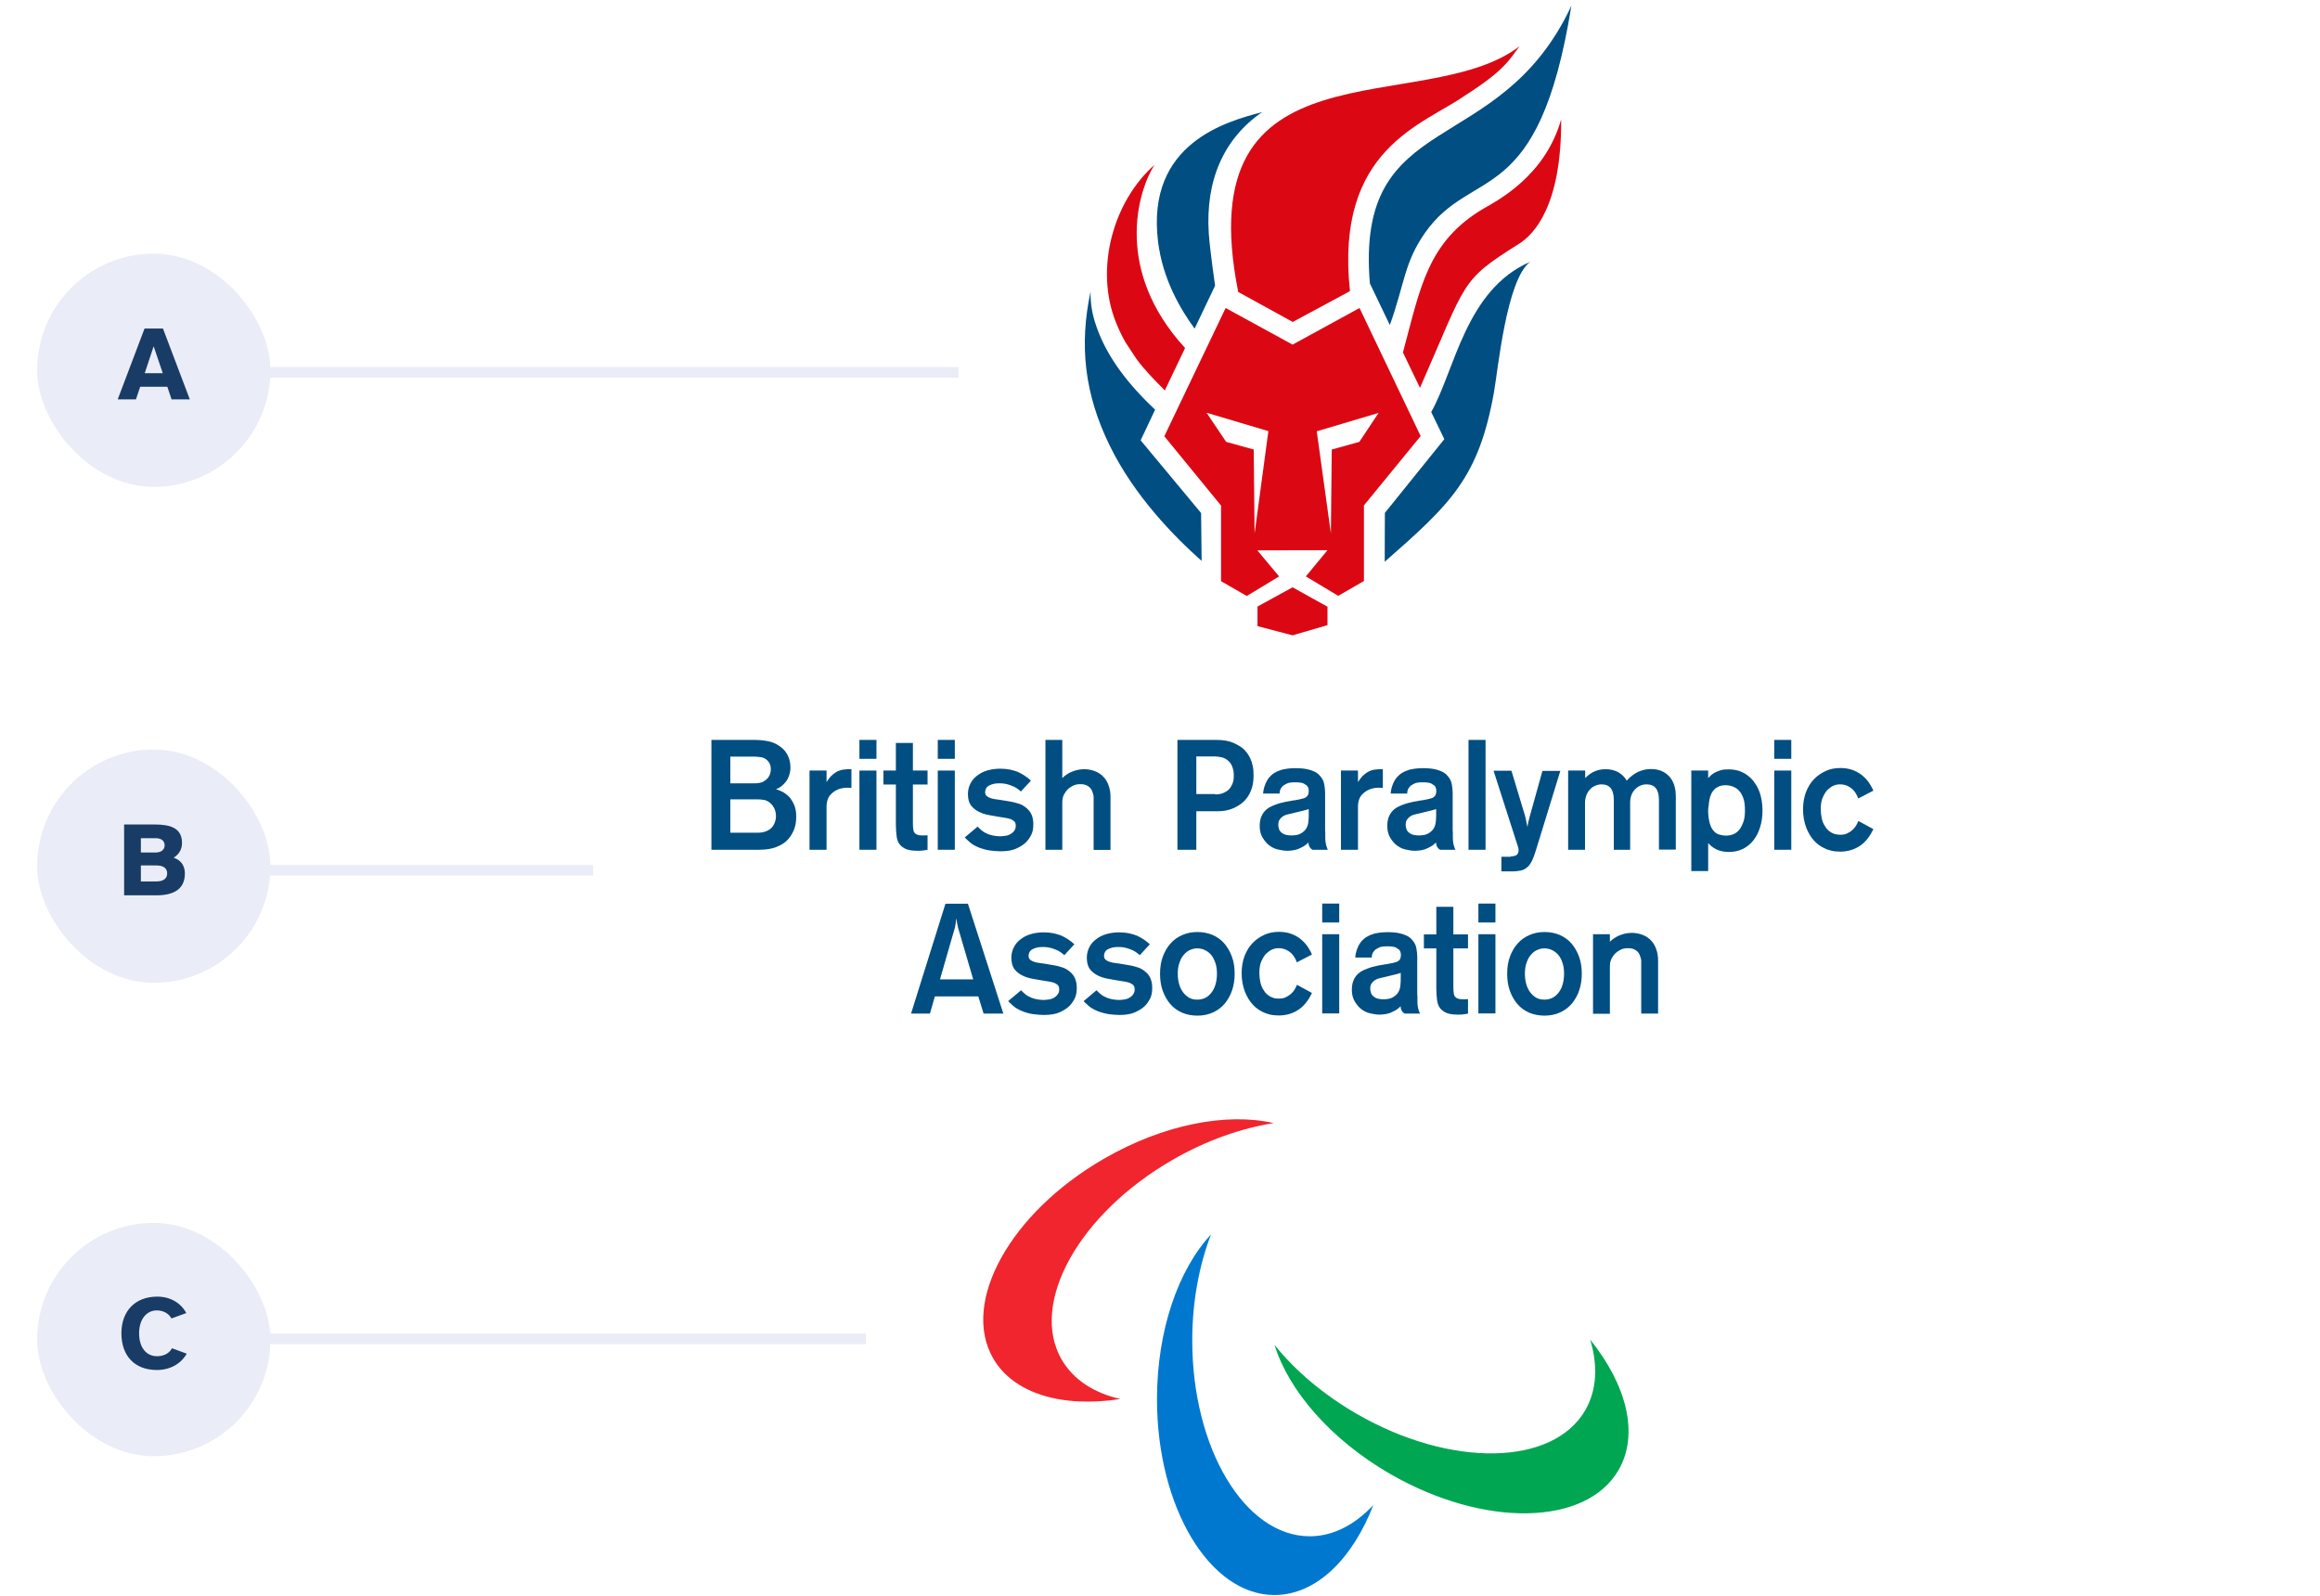 <svg width="875" height="602" viewBox="0 0 875 602" fill="none" xmlns="http://www.w3.org/2000/svg">
<g clip-path="url(#clip0_338_74246)">
<path d="M284.309 279.088C285.979 279.088 287.714 279.216 289.513 279.538C291.311 279.859 293.046 280.63 294.588 281.85C295.808 282.814 296.707 283.97 297.286 285.319C297.864 286.668 298.121 288.081 298.121 289.559C298.121 290.587 297.928 291.55 297.607 292.514C297.286 293.478 296.836 294.313 296.258 295.019C295.808 295.598 295.294 296.047 294.716 296.561C294.138 297.011 293.431 297.396 292.66 297.717C293.752 297.974 294.716 298.424 295.615 298.938C296.451 299.516 297.221 300.094 297.8 300.737C298.442 301.508 299.02 302.471 299.534 303.628C300.048 304.784 300.305 306.261 300.305 308.06C300.305 310.052 299.984 311.85 299.277 313.392C298.57 314.934 297.671 316.219 296.579 317.246C295.615 318.146 294.266 318.917 292.596 319.559C290.926 320.201 288.806 320.523 286.236 320.523H268.313V279.088H284.309ZM275.444 295.469H284.63C285.915 295.469 286.943 295.276 287.714 294.891C288.485 294.505 289.063 294.056 289.513 293.542C290.348 292.578 290.733 291.422 290.733 290.073C290.733 289.431 290.605 288.788 290.412 288.274C290.155 287.696 289.834 287.246 289.448 286.861C288.677 286.09 287.842 285.705 286.815 285.576C285.787 285.448 284.952 285.383 284.245 285.383H275.444V295.469ZM275.444 314.099H285.915C286.943 314.099 287.971 313.906 288.806 313.585C289.705 313.263 290.412 312.814 290.926 312.3C291.504 311.722 291.889 311.079 292.211 310.244C292.532 309.409 292.66 308.638 292.66 307.867C292.66 306.839 292.468 305.94 292.146 305.169C291.825 304.398 291.311 303.692 290.797 303.178C290.027 302.407 289.191 301.957 288.356 301.765C287.521 301.636 286.75 301.508 285.979 301.508H275.444V314.099Z" fill="#004E82"/>
<path d="M305.315 290.651H311.739V295.019C311.996 294.57 312.382 294.056 312.767 293.542C313.153 293.028 313.602 292.514 314.116 292.129C315.337 291.101 316.557 290.523 317.842 290.33C319.127 290.137 320.219 290.073 321.118 290.137V297.204C318.292 296.882 315.979 297.46 314.181 298.874C313.217 299.645 312.575 300.416 312.253 301.315C311.932 302.214 311.739 303.178 311.739 304.206V320.523H305.315V290.651Z" fill="#004E82"/>
<path d="M324.138 279.088H330.562V286.219H324.138V279.088ZM324.138 290.651H330.562V320.523H324.138V290.651Z" fill="#004E82"/>
<path d="M344.309 310.694C344.309 311.529 344.373 312.364 344.502 313.135C344.63 313.906 345.08 314.484 345.851 314.805C346.3 314.998 346.878 315.126 347.714 315.126C348.484 315.126 349.255 315.126 349.833 315.062V320.523C349.448 320.587 348.934 320.715 348.292 320.78C347.649 320.908 346.878 320.908 345.979 320.908C344.052 320.908 342.574 320.651 341.546 320.201C340.519 319.687 339.812 319.109 339.298 318.467C338.656 317.632 338.27 316.54 338.142 315.255C338.013 313.97 337.885 312.621 337.885 311.144V295.919H333.195V290.651H337.885V280.244H344.309V290.651H349.833V295.919H344.309V310.694Z" fill="#004E82"/>
<path d="M353.688 279.088H360.112V286.219H353.688V279.088ZM353.688 290.651H360.112V320.523H353.688V290.651Z" fill="#004E82"/>
<path d="M368.72 311.786C369.234 312.364 369.812 312.878 370.455 313.392C371.097 313.906 371.868 314.291 372.639 314.613C373.281 314.869 373.988 315.062 374.694 315.191C375.401 315.319 376.3 315.448 377.2 315.448C377.649 315.448 378.292 315.383 379.255 315.255C380.219 315.126 381.054 314.741 381.761 314.163C382.21 313.842 382.532 313.392 382.789 312.942C382.981 312.493 383.11 312.043 383.11 311.593C383.11 310.758 382.917 310.116 382.532 309.795C382.146 309.473 381.697 309.152 381.183 308.959C380.604 308.767 380.026 308.638 379.32 308.51C378.613 308.381 377.649 308.253 376.493 308.06L374.694 307.739C373.795 307.61 372.896 307.418 371.996 307.225C371.097 307.032 370.198 306.711 369.298 306.261C368.078 305.683 367.05 304.848 366.215 303.82C365.444 302.792 365.058 301.315 365.058 299.452C365.058 298.617 365.187 297.846 365.38 297.139C365.572 296.433 365.829 295.855 366.151 295.276C366.472 294.698 366.793 294.249 367.178 293.799C367.564 293.413 367.885 293.028 368.27 292.771C369.491 291.743 370.904 291.037 372.446 290.587C374.052 290.137 375.658 289.944 377.264 289.944C378.549 289.944 379.769 290.073 380.861 290.266C381.954 290.523 382.917 290.78 383.752 291.101C384.652 291.486 385.551 292 386.45 292.578C387.35 293.156 388.121 293.799 388.827 294.441L385.037 298.553C384.587 298.103 384.009 297.717 383.367 297.268C382.724 296.818 381.954 296.497 381.054 296.176C380.412 295.919 379.769 295.79 379.191 295.662C378.613 295.533 377.971 295.469 377.2 295.469C376.75 295.469 376.236 295.469 375.53 295.533C374.887 295.598 374.245 295.79 373.602 296.047C372.767 296.368 372.189 296.818 371.932 297.332C371.675 297.846 371.547 298.296 371.547 298.681C371.547 299.452 371.739 299.966 372.189 300.287C372.575 300.608 373.024 300.865 373.474 300.994C374.116 301.251 374.694 301.379 375.337 301.443C375.915 301.508 376.686 301.636 377.585 301.765L381.375 302.407C382.082 302.535 382.981 302.728 384.138 303.114C385.294 303.435 386.322 304.077 387.285 304.912C388.956 306.326 389.727 308.317 389.727 310.887C389.727 312.557 389.47 313.906 388.891 314.998C388.313 316.09 387.671 316.989 386.964 317.696C386.065 318.595 384.844 319.366 383.303 320.073C381.761 320.78 379.769 321.101 377.328 321.101C376.108 321.101 374.694 320.972 373.217 320.78C371.739 320.523 370.326 320.137 369.041 319.623C367.692 319.045 366.536 318.403 365.701 317.632C364.866 316.861 364.223 316.283 363.838 315.897L368.72 311.786Z" fill="#004E82"/>
<path d="M394.288 279.088H400.648V293.478C401.676 292.45 402.96 291.615 404.374 291.037C405.851 290.458 407.329 290.137 408.935 290.137C410.348 290.137 411.633 290.394 412.853 290.844C414.074 291.293 415.102 291.936 416.001 292.835C416.901 293.735 417.607 294.827 418.057 296.111C418.571 297.396 418.828 298.938 418.828 300.608V320.587H412.468V301.7C412.468 301.443 412.468 301.122 412.468 300.673C412.468 300.287 412.404 299.902 412.275 299.452C412.147 299.002 412.018 298.617 411.826 298.167C411.633 297.782 411.376 297.396 410.99 297.011C410.733 296.754 410.284 296.433 409.706 296.176C409.127 295.919 408.357 295.79 407.457 295.79C406.301 295.79 405.337 295.983 404.566 296.433C403.796 296.818 403.217 297.268 402.768 297.653C402.318 298.103 401.804 298.745 401.354 299.58C400.841 300.416 400.648 301.508 400.648 302.792V320.523H394.288V279.088Z" fill="#004E82"/>
<path d="M444.073 279.088H458.72C461.418 279.088 463.602 279.473 465.272 280.244C466.943 281.015 468.227 281.786 469.127 282.621C469.512 283.007 469.898 283.52 470.347 284.034C470.797 284.613 471.182 285.319 471.568 286.09C471.953 286.925 472.275 287.889 472.467 288.917C472.724 290.009 472.788 291.229 472.788 292.578C472.788 294.762 472.467 296.69 471.761 298.296C471.118 299.902 470.219 301.251 469.063 302.343C467.97 303.371 466.557 304.27 464.887 304.977C463.217 305.683 461.29 306.004 459.105 306.004H451.204V320.523H444.073V279.088ZM458.334 299.645C459.555 299.645 460.647 299.452 461.482 299.067C462.317 298.681 462.96 298.296 463.474 297.782C463.923 297.332 464.373 296.625 464.758 295.79C465.144 294.955 465.337 293.863 465.337 292.514C465.337 291.293 465.144 290.266 464.823 289.366C464.502 288.467 464.052 287.76 463.538 287.246C462.703 286.411 461.739 285.833 460.711 285.64C459.684 285.448 458.913 285.319 458.399 285.319H451.204V299.516H458.334V299.645Z" fill="#004E82"/>
<path d="M499.834 313.649C499.834 314.548 499.834 315.319 499.834 316.026C499.834 316.668 499.898 317.311 499.962 317.76C500.027 318.274 500.155 318.724 500.284 319.174C500.412 319.623 500.605 320.073 500.798 320.523H495.016C494.438 320.201 494.052 319.752 493.795 319.174C493.667 318.852 493.538 318.595 493.538 318.274C493.538 318.017 493.538 317.824 493.538 317.76C492.832 318.403 492.125 318.981 491.418 319.366C490.712 319.752 490.005 320.073 489.363 320.33C488.656 320.523 488.014 320.715 487.371 320.78C486.729 320.844 486.087 320.908 485.508 320.908C484.416 320.908 483.196 320.715 481.847 320.394C480.498 320.073 479.213 319.366 478.057 318.338C477.286 317.568 476.579 316.668 476.001 315.576C475.423 314.484 475.102 313.135 475.102 311.529C475.102 310.051 475.359 308.767 475.808 307.803C476.258 306.775 476.9 306.004 477.607 305.362C478.185 304.848 478.892 304.398 479.663 304.077C480.433 303.756 481.204 303.435 481.975 303.178C482.746 302.921 483.388 302.792 483.967 302.664C484.545 302.535 484.866 302.471 484.994 302.407L487.564 301.957C487.693 301.893 487.821 301.893 487.885 301.893C487.95 301.893 488.078 301.893 488.206 301.893C488.335 301.893 488.528 301.829 488.785 301.765C489.042 301.7 489.491 301.636 490.134 301.508C490.712 301.379 491.226 301.251 491.675 301.122C492.189 300.994 492.575 300.737 492.896 300.416C493.217 300.094 493.41 299.773 493.474 299.388C493.538 299.066 493.603 298.681 493.603 298.36C493.603 297.846 493.538 297.396 493.346 297.011C493.217 296.625 492.896 296.24 492.382 295.983C491.804 295.533 491.226 295.276 490.455 295.212C489.748 295.084 489.106 295.084 488.528 295.084C487.05 295.084 486.022 295.212 485.38 295.533C484.738 295.854 484.288 296.111 484.095 296.24C483.774 296.497 483.453 296.818 483.132 297.332C482.81 297.846 482.618 298.488 482.618 299.323H476.386C476.451 298.103 476.772 296.882 477.286 295.598C477.8 294.377 478.506 293.285 479.534 292.386C480.241 291.743 481.012 291.293 481.847 290.908C482.682 290.587 483.517 290.266 484.352 290.137C485.187 289.944 486.022 289.88 486.729 289.816C487.5 289.752 488.142 289.752 488.72 289.752C489.17 289.752 489.812 289.752 490.583 289.816C491.354 289.88 492.189 289.944 493.024 290.137C493.86 290.33 494.759 290.587 495.594 290.972C496.429 291.358 497.2 291.872 497.778 292.578C498.742 293.606 499.256 294.698 499.448 295.854C499.641 297.011 499.77 298.039 499.77 298.938V313.649H499.834ZM488.463 306.518C487.436 306.775 486.536 306.968 485.701 307.161C484.866 307.353 484.159 307.675 483.581 308.124C483.132 308.445 482.746 308.895 482.489 309.345C482.232 309.795 482.104 310.373 482.104 311.079C482.104 311.529 482.168 312.043 482.361 312.621C482.489 313.199 482.875 313.649 483.388 314.099C483.967 314.548 484.545 314.805 485.187 314.934C485.83 315.062 486.472 315.126 486.986 315.126C488.656 315.126 489.877 314.869 490.776 314.291C491.675 313.713 492.318 313.135 492.703 312.428C493.153 311.657 493.41 310.758 493.474 309.859C493.603 308.895 493.603 307.996 493.603 307.032V305.169C493.024 305.362 492.446 305.555 491.868 305.683C491.29 305.812 490.648 306.004 490.005 306.133L488.463 306.518Z" fill="#004E82"/>
<path d="M505.744 290.651H512.168V295.019C512.425 294.57 512.811 294.056 513.196 293.542C513.581 293.028 514.031 292.514 514.545 292.129C515.766 291.101 516.986 290.523 518.271 290.33C519.556 290.137 520.648 290.073 521.547 290.137V297.204C518.721 296.882 516.408 297.46 514.609 298.874C513.646 299.645 513.003 300.416 512.682 301.315C512.361 302.214 512.168 303.178 512.168 304.206V320.523H505.744V290.651Z" fill="#004E82"/>
<path d="M547.949 313.649C547.949 314.548 547.949 315.319 547.949 316.026C547.949 316.668 548.013 317.311 548.078 317.76C548.142 318.274 548.27 318.724 548.399 319.174C548.527 319.623 548.72 320.073 548.913 320.523H543.131C542.553 320.201 542.168 319.752 541.911 319.174C541.782 318.852 541.654 318.595 541.654 318.274C541.654 318.017 541.654 317.824 541.654 317.76C540.947 318.403 540.24 318.981 539.534 319.366C538.827 319.752 538.12 320.073 537.478 320.33C536.771 320.523 536.129 320.715 535.487 320.78C534.844 320.844 534.202 320.908 533.624 320.908C532.532 320.908 531.311 320.715 529.962 320.394C528.613 320.073 527.328 319.366 526.172 318.338C525.401 317.568 524.694 316.668 524.116 315.576C523.538 314.484 523.217 313.135 523.217 311.529C523.217 310.051 523.474 308.767 523.923 307.803C524.373 306.775 525.016 306.004 525.722 305.362C526.3 304.848 527.007 304.398 527.778 304.077C528.549 303.756 529.32 303.435 530.09 303.178C530.861 302.921 531.504 302.792 532.082 302.664C532.66 302.535 532.981 302.471 533.11 302.407L535.679 301.957C535.808 301.893 535.936 301.893 536.001 301.893C536.065 301.893 536.193 301.893 536.322 301.893C536.45 301.893 536.643 301.829 536.9 301.765C537.157 301.7 537.607 301.636 538.249 301.508C538.827 301.379 539.341 301.251 539.791 301.122C540.305 300.994 540.69 300.737 541.011 300.416C541.332 300.094 541.525 299.773 541.589 299.388C541.654 299.066 541.718 298.681 541.718 298.36C541.718 297.846 541.654 297.396 541.461 297.011C541.332 296.625 541.011 296.24 540.497 295.983C539.919 295.533 539.341 295.276 538.57 295.212C537.863 295.084 537.221 295.084 536.643 295.084C535.165 295.084 534.138 295.212 533.495 295.533C532.853 295.854 532.403 296.111 532.21 296.24C531.889 296.497 531.568 296.818 531.247 297.332C530.926 297.846 530.733 298.488 530.733 299.323H524.502C524.566 298.103 524.887 296.882 525.401 295.598C525.915 294.377 526.622 293.285 527.649 292.386C528.356 291.743 529.127 291.293 529.962 290.908C530.797 290.587 531.632 290.266 532.467 290.137C533.302 289.944 534.138 289.88 534.844 289.816C535.615 289.752 536.257 289.752 536.836 289.752C537.285 289.752 537.928 289.752 538.699 289.816C539.469 289.88 540.305 289.944 541.14 290.137C541.975 290.33 542.874 290.587 543.709 290.972C544.544 291.358 545.315 291.872 545.893 292.578C546.857 293.606 547.371 294.698 547.564 295.854C547.756 297.011 547.885 298.039 547.885 298.938V313.649H547.949ZM536.514 306.518C535.487 306.775 534.587 306.968 533.752 307.161C532.917 307.353 532.21 307.675 531.632 308.124C531.183 308.445 530.797 308.895 530.54 309.345C530.283 309.795 530.155 310.373 530.155 311.079C530.155 311.529 530.219 312.043 530.412 312.621C530.54 313.199 530.926 313.649 531.439 314.099C532.018 314.548 532.596 314.805 533.238 314.934C533.881 315.062 534.523 315.126 535.037 315.126C536.707 315.126 537.928 314.869 538.827 314.291C539.726 313.713 540.369 313.135 540.754 312.428C541.204 311.657 541.461 310.758 541.525 309.859C541.654 308.895 541.654 307.996 541.654 307.032V305.169C541.075 305.362 540.497 305.555 539.919 305.683C539.341 305.812 538.699 306.004 538.056 306.133L536.514 306.518Z" fill="#004E82"/>
<path d="M553.859 279.088H560.283V320.523H553.859V279.088Z" fill="#004E82"/>
<path d="M569.791 323.028C570.176 323.028 570.562 322.964 570.947 322.899C571.333 322.835 571.654 322.707 571.975 322.514C572.168 322.386 572.361 322.129 572.489 321.872C572.617 321.615 572.746 321.229 572.746 320.844C572.746 320.587 572.746 320.266 572.682 320.009C572.617 319.687 572.553 319.495 572.489 319.302L563.303 290.715H570.048L575.123 307.546C575.187 307.803 575.316 308.189 575.38 308.574C575.508 308.959 575.573 309.409 575.637 309.795C575.701 310.18 575.765 310.63 575.894 311.015C575.958 311.401 576.022 311.722 576.086 311.979C576.215 310.951 576.408 310.052 576.6 309.345C576.793 308.574 576.922 307.996 577.05 307.61L581.74 290.78H588.485L579.298 320.651C578.72 322.386 578.271 323.735 577.821 324.634C577.371 325.533 576.922 326.24 576.408 326.754C575.573 327.589 574.609 328.167 573.581 328.36C572.553 328.553 571.525 328.681 570.498 328.681H566.258V323.156H569.791V323.028Z" fill="#004E82"/>
<path d="M591.504 290.651H597.863V293.478C600.048 291.229 602.553 290.137 605.572 290.137C607.307 290.137 608.913 290.523 610.262 291.229C611.611 292 612.703 293.028 613.538 294.441C614.823 292.964 616.236 291.936 617.778 291.165C619.32 290.458 620.926 290.073 622.66 290.073C625.487 290.073 627.799 290.972 629.469 292.771C631.204 294.57 632.039 297.139 632.039 300.48V320.458H625.679V301.7C625.679 297.782 624.138 295.855 620.99 295.855C619.32 295.855 617.842 296.497 616.621 297.782C615.401 299.067 614.823 300.737 614.823 302.792V320.523H608.656V301.7C608.656 297.782 607.114 295.855 604.03 295.855C603.195 295.855 602.424 296.047 601.654 296.368C600.883 296.69 600.24 297.139 599.662 297.782C599.084 298.36 598.634 299.131 598.313 299.966C597.992 300.801 597.799 301.765 597.799 302.792V320.523H591.439V290.651H591.504Z" fill="#004E82"/>
<path d="M637.885 290.651H644.245V293.478C644.501 293.221 644.823 292.9 645.208 292.514C645.594 292.129 646.107 291.807 646.75 291.422C647.392 291.101 648.099 290.78 648.998 290.523C649.833 290.266 650.861 290.201 652.018 290.201C652.724 290.201 653.495 290.266 654.266 290.394C655.037 290.523 655.872 290.715 656.707 291.101C657.542 291.422 658.313 291.872 659.084 292.45C659.855 293.028 660.626 293.735 661.332 294.634C661.718 295.148 662.103 295.726 662.553 296.433C662.938 297.139 663.324 297.91 663.645 298.81C663.966 299.709 664.223 300.737 664.416 301.893C664.609 303.049 664.737 304.334 664.737 305.747C664.737 307.996 664.416 310.116 663.838 311.979C663.26 313.906 662.424 315.512 661.332 316.925C660.24 318.338 658.891 319.431 657.349 320.201C655.808 320.972 654.009 321.358 652.018 321.358C651.504 321.358 650.925 321.294 650.283 321.229C649.641 321.165 648.998 320.972 648.292 320.78C647.585 320.523 646.943 320.201 646.236 319.752C645.529 319.302 644.887 318.724 644.245 318.017V328.553H637.885V290.651ZM644.245 305.683C644.245 306.261 644.245 306.84 644.309 307.418C644.373 308.06 644.437 308.703 644.566 309.345C644.694 309.987 644.823 310.63 645.08 311.272C645.272 311.914 645.594 312.493 645.979 313.007C646.686 313.97 647.521 314.548 648.42 314.805C649.319 315.062 650.155 315.191 650.925 315.191C653.238 315.191 655.037 314.356 656.257 312.621C656.707 311.979 657.157 311.079 657.542 309.987C657.928 308.895 658.12 307.482 658.12 305.683C658.12 303.756 657.928 302.214 657.478 300.994C657.028 299.773 656.514 298.874 655.808 298.167C655.358 297.653 654.716 297.204 653.881 296.818C653.045 296.433 652.018 296.176 650.797 296.176C649.962 296.176 649.191 296.304 648.613 296.497C648.035 296.754 647.457 297.011 647.071 297.332C646.429 297.846 645.915 298.488 645.529 299.195C645.208 299.966 644.887 300.673 644.758 301.508C644.566 302.279 644.501 303.049 644.437 303.82C644.245 304.591 644.245 305.234 644.245 305.683Z" fill="#004E82"/>
<path d="M669.17 279.088H675.594V286.219H669.17V279.088ZM669.17 290.651H675.594V320.523H669.17V290.651Z" fill="#004E82"/>
<path d="M700.84 301.186C700.647 300.608 700.39 300.03 700.005 299.388C699.619 298.745 699.234 298.231 698.784 297.782C698.335 297.332 697.757 296.947 696.921 296.497C696.151 296.112 695.123 295.855 694.031 295.855C693.003 295.855 692.103 296.047 691.333 296.433C690.562 296.818 689.919 297.332 689.277 297.91C688.634 298.553 688.056 299.516 687.542 300.608C686.964 301.765 686.707 303.306 686.707 305.234C686.707 306.326 686.836 307.418 687.028 308.381C687.221 309.409 687.542 310.309 687.992 311.144C688.249 311.593 688.506 311.979 688.827 312.428C689.148 312.878 689.598 313.264 690.112 313.649C690.626 314.034 691.204 314.356 691.846 314.548C692.489 314.741 693.26 314.87 694.095 314.87C695.251 314.87 696.151 314.677 696.921 314.227C697.692 313.842 698.335 313.392 698.849 312.878C699.298 312.428 699.748 311.914 700.069 311.336C700.39 310.758 700.712 310.18 700.904 309.666L706.557 312.75C705.979 313.906 705.337 315.062 704.502 316.154C703.667 317.246 702.767 318.146 701.675 318.917C700.583 319.688 699.363 320.266 698.078 320.651C696.793 321.037 695.38 321.229 694.031 321.229C692.746 321.229 691.59 321.101 690.562 320.844C689.534 320.587 688.634 320.266 687.799 319.816C687.028 319.431 686.322 318.981 685.744 318.531C685.166 318.082 684.78 317.696 684.459 317.375C683.11 316.026 682.082 314.291 681.247 312.236C680.476 310.18 680.026 307.867 680.026 305.298C680.026 302.921 680.412 300.737 681.118 298.81C681.889 296.882 682.853 295.212 684.202 293.863C685.423 292.578 686.964 291.55 688.634 290.78C690.305 290.009 692.168 289.688 694.159 289.688C695.829 289.688 697.307 289.944 698.592 290.394C699.876 290.844 701.033 291.486 701.996 292.193C702.703 292.771 703.345 293.349 703.859 293.927C704.437 294.57 704.887 295.148 705.208 295.726C705.594 296.304 705.851 296.818 706.108 297.268C706.3 297.717 706.493 298.039 706.557 298.231L700.84 301.186Z" fill="#004E82"/>
<path d="M370.969 382.321L368.977 375.833H352.596L350.733 382.321H343.603L356.579 340.887H365.059L378.421 382.321H370.969ZM361.397 350.137C361.268 349.687 361.14 349.109 361.012 348.403C360.883 347.696 360.755 346.989 360.69 346.347C360.626 346.925 360.498 347.568 360.433 348.274C360.305 349.045 360.241 349.623 360.112 350.009L354.523 369.409H367.05L361.397 350.137Z" fill="#004E82"/>
<path d="M385.102 373.52C385.616 374.099 386.194 374.613 386.836 375.126C387.479 375.64 388.25 376.026 389.021 376.347C389.663 376.604 390.37 376.797 391.076 376.925C391.847 377.054 392.682 377.182 393.582 377.182C394.031 377.182 394.674 377.118 395.637 376.989C396.601 376.861 397.436 376.475 398.143 375.897C398.592 375.576 398.914 375.126 399.17 374.677C399.363 374.227 399.492 373.777 399.492 373.328C399.492 372.493 399.299 371.85 398.914 371.529C398.528 371.208 398.078 370.887 397.564 370.694C396.986 370.501 396.408 370.373 395.702 370.244C394.995 370.116 394.031 369.987 392.875 369.795L391.076 369.473C390.177 369.345 389.278 369.152 388.378 368.959C387.479 368.767 386.579 368.446 385.68 367.996C384.46 367.418 383.432 366.583 382.597 365.555C381.826 364.527 381.44 363.049 381.44 361.186C381.44 360.351 381.569 359.58 381.761 358.874C381.954 358.167 382.211 357.589 382.532 357.011C382.854 356.433 383.175 355.983 383.56 355.533C383.946 355.148 384.267 354.762 384.652 354.505C385.873 353.478 387.286 352.771 388.828 352.321C390.434 351.872 392.04 351.679 393.646 351.679C394.931 351.679 396.151 351.807 397.243 352C398.335 352.257 399.299 352.514 400.134 352.835C401.033 353.221 401.933 353.735 402.832 354.313C403.732 354.891 404.502 355.533 405.209 356.176L401.419 360.287C400.969 359.837 400.391 359.452 399.749 359.002C399.106 358.553 398.335 358.231 397.436 357.91C396.794 357.653 396.151 357.525 395.573 357.396C394.995 357.268 394.352 357.204 393.582 357.204C393.132 357.204 392.618 357.204 391.911 357.268C391.269 357.332 390.627 357.525 389.984 357.782C389.149 358.103 388.571 358.553 388.314 359.066C388.057 359.58 387.929 360.03 387.929 360.416C387.929 361.186 388.121 361.7 388.571 362.022C388.956 362.343 389.406 362.6 389.856 362.728C390.498 362.985 391.076 363.114 391.719 363.178C392.297 363.242 393.068 363.371 393.967 363.499L397.757 364.141C398.464 364.27 399.363 364.463 400.52 364.848C401.676 365.169 402.704 365.812 403.667 366.647C405.337 368.06 406.108 370.052 406.108 372.621C406.108 374.291 405.851 375.64 405.273 376.732C404.695 377.824 404.053 378.724 403.346 379.431C402.447 380.33 401.226 381.101 399.684 381.807C398.143 382.514 396.151 382.835 393.71 382.835C392.49 382.835 391.076 382.707 389.599 382.514C388.121 382.321 386.708 381.872 385.423 381.358C384.074 380.78 382.918 380.137 382.083 379.366C381.248 378.595 380.605 378.017 380.22 377.632L385.102 373.52Z" fill="#004E82"/>
<path d="M413.56 373.52C414.074 374.099 414.652 374.613 415.294 375.126C415.937 375.64 416.708 376.026 417.479 376.347C418.121 376.604 418.828 376.797 419.534 376.925C420.305 377.054 421.14 377.182 422.04 377.182C422.489 377.182 423.132 377.118 424.095 376.989C425.059 376.861 425.894 376.475 426.601 375.897C427.05 375.576 427.372 375.126 427.628 374.677C427.821 374.227 427.95 373.777 427.95 373.328C427.95 372.493 427.757 371.85 427.372 371.529C426.986 371.208 426.536 370.887 426.022 370.694C425.444 370.501 424.866 370.373 424.16 370.244C423.453 370.116 422.489 369.987 421.333 369.795L419.534 369.473C418.635 369.345 417.736 369.152 416.836 368.959C415.937 368.767 415.037 368.446 414.138 367.996C412.918 367.418 411.89 366.583 411.055 365.555C410.284 364.527 409.898 363.049 409.898 361.186C409.898 360.351 410.027 359.58 410.22 358.874C410.412 358.167 410.669 357.589 410.99 357.011C411.312 356.433 411.633 355.983 412.018 355.533C412.404 355.148 412.725 354.762 413.11 354.505C414.331 353.478 415.744 352.771 417.286 352.321C418.892 351.872 420.498 351.679 422.104 351.679C423.389 351.679 424.609 351.807 425.701 352C426.793 352.257 427.757 352.514 428.592 352.835C429.491 353.221 430.391 353.735 431.29 354.313C432.19 354.891 432.96 355.533 433.667 356.176L429.877 360.287C429.427 359.837 428.849 359.452 428.207 359.002C427.564 358.553 426.793 358.231 425.894 357.91C425.252 357.653 424.609 357.525 424.031 357.396C423.453 357.268 422.811 357.204 422.04 357.204C421.59 357.204 421.076 357.204 420.369 357.268C419.727 357.332 419.085 357.525 418.442 357.782C417.607 358.103 417.029 358.553 416.772 359.066C416.515 359.58 416.387 360.03 416.387 360.416C416.387 361.186 416.579 361.7 417.029 362.022C417.414 362.343 417.864 362.6 418.314 362.728C418.956 362.985 419.534 363.114 420.177 363.178C420.755 363.242 421.526 363.371 422.425 363.499L426.215 364.141C426.922 364.27 427.821 364.463 428.978 364.848C430.134 365.169 431.162 365.812 432.125 366.647C433.796 368.06 434.566 370.052 434.566 372.621C434.566 374.291 434.309 375.64 433.731 376.732C433.153 377.824 432.511 378.724 431.804 379.431C430.905 380.33 429.684 381.101 428.142 381.807C426.601 382.514 424.609 382.835 422.168 382.835C420.948 382.835 419.534 382.707 418.057 382.514C416.579 382.257 415.166 381.872 413.881 381.358C412.532 380.78 411.376 380.137 410.541 379.366C409.706 378.595 409.063 378.017 408.678 377.632L413.56 373.52Z" fill="#004E82"/>
<path d="M451.59 383.092C449.534 383.092 447.607 382.707 445.873 382C444.138 381.229 442.661 380.201 441.44 378.788C440.22 377.375 439.256 375.705 438.549 373.777C437.843 371.85 437.521 369.666 437.521 367.289C437.521 364.912 437.843 362.792 438.549 360.865C439.256 358.938 440.22 357.268 441.44 355.919C442.661 354.505 444.138 353.478 445.873 352.707C447.607 351.936 449.47 351.55 451.59 351.55C453.71 351.55 455.573 351.936 457.307 352.642C459.042 353.413 460.519 354.441 461.74 355.854C462.96 357.268 463.924 358.938 464.631 360.865C465.337 362.792 465.659 364.912 465.659 367.289C465.659 369.538 465.337 371.593 464.695 373.52C464.053 375.448 463.089 377.118 461.933 378.531C460.712 379.944 459.235 381.101 457.5 381.872C455.701 382.707 453.71 383.092 451.59 383.092ZM444.202 367.353C444.202 368.767 444.395 370.052 444.716 371.208C445.038 372.364 445.551 373.392 446.194 374.291C446.836 375.126 447.607 375.833 448.506 376.347C449.406 376.861 450.434 377.054 451.59 377.054C452.746 377.054 453.774 376.797 454.673 376.347C455.573 375.833 456.344 375.191 456.986 374.291C457.629 373.456 458.142 372.428 458.464 371.208C458.785 370.052 458.978 368.767 458.978 367.353C458.978 365.683 458.785 364.27 458.335 363.049C457.885 361.829 457.372 360.801 456.665 360.03C455.958 359.259 455.187 358.681 454.288 358.296C453.389 357.91 452.489 357.717 451.59 357.717C450.626 357.717 449.727 357.91 448.892 358.296C447.993 358.681 447.222 359.259 446.515 360.094C445.808 360.865 445.23 361.893 444.845 363.114C444.395 364.27 444.202 365.683 444.202 367.353Z" fill="#004E82"/>
<path d="M489.106 362.985C488.913 362.407 488.656 361.829 488.271 361.186C487.885 360.544 487.5 360.03 487.05 359.58C486.6 359.131 486.022 358.745 485.187 358.296C484.416 357.91 483.388 357.653 482.296 357.653C481.268 357.653 480.369 357.846 479.598 358.231C478.827 358.617 478.185 359.131 477.543 359.709C476.9 360.351 476.322 361.315 475.808 362.407C475.23 363.563 474.973 365.105 474.973 367.032C474.973 368.124 475.101 369.216 475.294 370.18C475.487 371.208 475.808 372.107 476.258 372.942C476.515 373.392 476.772 373.777 477.093 374.227C477.414 374.677 477.864 375.062 478.378 375.448C478.892 375.833 479.47 376.154 480.112 376.347C480.755 376.604 481.525 376.668 482.361 376.668C483.517 376.668 484.416 376.476 485.187 376.026C485.958 375.64 486.6 375.191 487.114 374.677C487.564 374.227 488.014 373.713 488.335 373.135C488.656 372.557 488.977 371.979 489.17 371.465L494.823 374.548C494.245 375.705 493.602 376.861 492.767 377.953C491.932 379.045 491.033 379.944 489.941 380.715C488.849 381.486 487.628 382.064 486.343 382.45C485.059 382.835 483.645 383.028 482.296 383.028C481.011 383.028 479.855 382.899 478.827 382.643C477.799 382.386 476.9 382.064 476.065 381.615C475.294 381.229 474.587 380.78 474.009 380.33C473.431 379.88 473.046 379.495 472.725 379.174C471.376 377.825 470.348 376.09 469.513 374.034C468.742 371.979 468.292 369.666 468.292 367.096C468.292 364.72 468.677 362.535 469.384 360.608C470.155 358.681 471.119 357.011 472.468 355.662C473.688 354.377 475.23 353.349 476.9 352.578C478.57 351.807 480.433 351.486 482.425 351.486C484.095 351.486 485.573 351.743 486.857 352.193C488.142 352.643 489.298 353.285 490.262 353.992C490.969 354.57 491.611 355.148 492.125 355.726C492.703 356.368 493.153 356.947 493.474 357.525C493.859 358.103 494.116 358.617 494.373 359.066C494.566 359.516 494.759 359.837 494.823 360.03L489.106 362.985Z" fill="#004E82"/>
<path d="M498.678 340.822H505.102V347.953H498.678V340.822ZM498.678 352.386H505.102V382.257H498.678V352.386Z" fill="#004E82"/>
<path d="M534.588 375.448C534.588 376.347 534.588 377.118 534.588 377.825C534.588 378.467 534.652 379.109 534.716 379.559C534.781 380.073 534.909 380.523 535.037 380.972C535.166 381.422 535.359 381.872 535.551 382.321H529.77C529.192 382 528.806 381.55 528.549 380.972C528.421 380.651 528.292 380.394 528.292 380.073C528.292 379.816 528.292 379.623 528.292 379.559C527.586 380.201 526.879 380.78 526.172 381.165C525.466 381.55 524.759 381.872 524.117 382.129C523.41 382.321 522.768 382.514 522.125 382.578C521.483 382.643 520.84 382.707 520.262 382.707C519.17 382.707 517.95 382.514 516.601 382.193C515.252 381.872 513.967 381.165 512.811 380.137C512.04 379.366 511.333 378.467 510.755 377.375C510.177 376.283 509.855 374.934 509.855 373.328C509.855 371.85 510.112 370.565 510.562 369.602C511.012 368.574 511.654 367.803 512.361 367.161C512.939 366.647 513.646 366.197 514.417 365.876C515.187 365.555 515.958 365.234 516.729 364.977C517.5 364.72 518.142 364.591 518.721 364.463C519.299 364.334 519.62 364.27 519.748 364.206L522.318 363.756C522.446 363.692 522.575 363.692 522.639 363.692C522.703 363.692 522.832 363.692 522.96 363.692C523.089 363.692 523.282 363.628 523.539 363.563C523.796 363.499 524.245 363.435 524.888 363.306C525.466 363.178 525.98 363.049 526.429 362.921C526.943 362.792 527.329 362.535 527.65 362.278C527.971 361.957 528.164 361.636 528.228 361.251C528.292 360.929 528.357 360.544 528.357 360.223C528.357 359.709 528.292 359.259 528.1 358.874C527.971 358.488 527.65 358.103 527.136 357.846C526.558 357.396 525.98 357.139 525.209 357.075C524.502 356.947 523.86 356.947 523.282 356.947C521.804 356.947 520.776 357.075 520.134 357.396C519.491 357.717 519.042 357.974 518.849 358.103C518.528 358.36 518.207 358.681 517.885 359.195C517.564 359.709 517.372 360.351 517.372 361.186H511.14C511.205 359.966 511.526 358.745 512.04 357.46C512.554 356.176 513.26 355.148 514.288 354.249C514.995 353.606 515.766 353.156 516.601 352.771C517.436 352.45 518.271 352.129 519.106 352C519.941 351.807 520.776 351.743 521.483 351.679C522.254 351.615 522.896 351.615 523.474 351.615C523.924 351.615 524.566 351.615 525.337 351.679C526.108 351.743 526.943 351.807 527.778 352C528.614 352.193 529.513 352.45 530.348 352.835C531.183 353.221 531.954 353.735 532.532 354.441C533.496 355.469 534.01 356.561 534.202 357.717C534.395 358.874 534.524 359.902 534.524 360.801V375.448H534.588ZM523.153 368.317C522.125 368.574 521.226 368.767 520.391 368.959C519.556 369.152 518.849 369.473 518.271 369.923C517.821 370.244 517.436 370.694 517.179 371.144C516.922 371.593 516.793 372.171 516.793 372.878C516.793 373.328 516.858 373.842 517.05 374.42C517.179 374.998 517.564 375.448 518.078 375.897C518.656 376.347 519.234 376.604 519.877 376.732C520.519 376.861 521.162 376.925 521.676 376.925C523.346 376.925 524.566 376.668 525.466 376.09C526.365 375.512 527.008 374.934 527.393 374.227C527.843 373.456 528.1 372.557 528.164 371.658C528.292 370.694 528.292 369.795 528.292 368.831V366.968C527.714 367.161 527.136 367.353 526.558 367.482C525.98 367.61 525.337 367.803 524.695 367.932L523.153 368.317Z" fill="#004E82"/>
<path d="M548.142 372.493C548.142 373.328 548.206 374.163 548.335 374.934C548.463 375.705 548.913 376.283 549.684 376.604C550.133 376.797 550.711 376.925 551.547 376.925C552.317 376.925 553.088 376.925 553.666 376.861V382.321C553.281 382.386 552.767 382.514 552.125 382.578C551.482 382.707 550.711 382.707 549.812 382.707C547.885 382.707 546.407 382.45 545.38 382C544.352 381.486 543.645 380.908 543.131 380.266C542.489 379.431 542.103 378.338 541.975 377.054C541.846 375.769 541.718 374.42 541.718 372.942V357.717H537.028V352.45H541.718V342.043H548.142V352.45H553.666V357.717H548.142V372.493Z" fill="#004E82"/>
<path d="M557.585 340.822H564.009V347.953H557.585V340.822ZM557.585 352.386H564.009V382.257H557.585V352.386Z" fill="#004E82"/>
<path d="M582.511 383.092C580.455 383.092 578.528 382.707 576.794 382C575.059 381.229 573.582 380.201 572.361 378.788C571.14 377.375 570.177 375.705 569.47 373.777C568.764 371.85 568.442 369.666 568.442 367.289C568.442 364.912 568.764 362.792 569.47 360.865C570.177 358.938 571.14 357.268 572.361 355.919C573.582 354.505 575.059 353.478 576.794 352.707C578.528 351.936 580.391 351.55 582.511 351.55C584.631 351.55 586.494 351.936 588.228 352.642C589.963 353.413 591.44 354.441 592.661 355.854C593.881 357.268 594.845 358.938 595.552 360.865C596.258 362.792 596.579 364.912 596.579 367.289C596.579 369.538 596.258 371.593 595.616 373.52C594.973 375.448 594.01 377.118 592.854 378.531C591.633 379.944 590.155 381.101 588.421 381.872C586.622 382.707 584.631 383.092 582.511 383.092ZM575.123 367.353C575.123 368.767 575.316 370.052 575.637 371.208C575.958 372.364 576.472 373.392 577.115 374.291C577.757 375.126 578.528 375.833 579.427 376.347C580.327 376.861 581.355 377.054 582.511 377.054C583.667 377.054 584.695 376.797 585.594 376.347C586.494 375.833 587.265 375.191 587.907 374.291C588.549 373.456 589.063 372.428 589.385 371.208C589.706 370.052 589.898 368.767 589.898 367.353C589.898 365.683 589.706 364.27 589.256 363.049C588.871 361.829 588.292 360.801 587.586 360.03C586.879 359.259 586.108 358.681 585.209 358.296C584.31 357.91 583.41 357.717 582.511 357.717C581.547 357.717 580.648 357.91 579.813 358.296C578.913 358.681 578.143 359.259 577.436 360.094C576.729 360.865 576.151 361.893 575.766 363.114C575.316 364.27 575.123 365.683 575.123 367.353Z" fill="#004E82"/>
<path d="M600.818 352.386H607.178V355.212C608.206 354.184 609.491 353.349 610.904 352.771C612.381 352.193 613.859 351.872 615.465 351.872C616.878 351.872 618.163 352.129 619.384 352.578C620.604 353.028 621.632 353.67 622.531 354.57C623.431 355.469 624.137 356.561 624.587 357.846C625.101 359.131 625.358 360.672 625.358 362.343V382.321H618.998V363.563C618.998 363.306 618.998 362.985 618.998 362.535C618.998 362.15 618.934 361.765 618.806 361.315C618.677 360.865 618.549 360.48 618.356 360.03C618.163 359.645 617.906 359.259 617.521 358.874C617.264 358.617 616.814 358.296 616.236 358.039C615.658 357.782 614.887 357.653 613.988 357.653C612.831 357.653 611.868 357.846 611.097 358.296C610.326 358.681 609.748 359.131 609.298 359.516C608.848 359.966 608.334 360.608 607.885 361.443C607.371 362.278 607.178 363.371 607.178 364.655V382.385H600.818V352.386Z" fill="#004E82"/>
<path d="M552.575 36.004C568.313 25.983 569.534 21.936 573.131 17.439C537.093 44.998 447.671 13.392 467.007 110.137C473.945 113.927 484.223 119.58 487.564 121.443L509.148 109.816C503.367 55.983 536.772 47.118 552.575 36.004Z" fill="#DB0814"/>
<path d="M435.402 62.214C419.92 75.897 412.789 101.144 420.819 121.443C421.847 123.949 423.004 126.583 424.545 129.216L428.657 135.448C431.419 139.238 435.53 143.478 439.32 147.268L446.965 131.272C419.984 101.914 429.171 71.979 435.402 62.214Z" fill="#DB0814"/>
<path d="M430.199 166.09L435.659 154.527C425.188 144.698 417.993 134.934 414.139 124.848C412.276 119.966 411.248 115.79 411.312 110.009C407.008 130.116 408.935 148.681 418.7 168.403C427.95 187.161 442.661 202.193 453.196 211.572L453.004 193.52L430.199 166.09Z" fill="#004E82"/>
<path d="M436.751 90.994C438.485 105.448 445.423 116.947 450.562 123.949L458.271 107.76C458.271 107.76 456.344 94.398 455.894 88.039C454.61 68.06 461.483 52.321 476.001 42.3C462.768 45.769 432.254 53.927 436.751 90.994Z" fill="#004E82"/>
<path d="M592.661 2.15C565.359 60.737 511.012 40.051 516.665 106.925L524.181 122.6C529.77 107.118 529.577 99.024 537.479 87.782C555.402 62.279 580.198 79.495 592.661 2.15Z" fill="#004E82"/>
<path d="M588.807 44.998C582.768 66.454 564.653 75.705 559.77 78.531C538.25 91.122 535.68 108.724 529.128 132.942L535.552 146.304C553.346 105.897 550.52 106.026 572.618 92.15C578.657 88.488 588.999 77.439 588.807 44.998Z" fill="#DB0814"/>
<path d="M539.791 155.426L544.738 165.64L522.318 193.456C522.254 196.154 522.318 204.184 522.254 211.893C547.05 190.116 557.65 180.351 563.432 148.103C564.909 139.944 568.185 105.255 577.115 98.767C552.832 109.238 548.721 139.559 539.791 155.426Z" fill="#004E82"/>
<path d="M474.268 228.788V236.176L487.501 239.645L500.67 235.79V228.852L487.501 221.529L474.268 228.788Z" fill="#DB0814"/>
<path d="M512.747 116.176L487.501 129.987L462.254 116.176L439.128 164.548L460.52 190.694V219.216L470.22 224.805L482.426 217.418L474.203 207.589L500.67 207.525L492.511 217.418L504.717 224.741L514.417 219.152V190.63L535.809 164.484L512.747 116.176ZM473.175 201.229L472.854 169.559L462.447 166.668L455.059 155.683L478.378 162.621L473.175 201.229ZM512.683 166.668L502.276 169.559L501.954 201.229L496.623 162.685L519.942 155.747L512.683 166.668Z" fill="#DB0814"/>
<path d="M480.369 423.627C462.896 419.58 438.934 424.013 416.386 437.054C381.054 457.418 362.361 491.144 374.566 512.343C382.403 525.897 400.969 531.036 422.553 527.696C412.66 525.448 404.823 520.437 400.391 512.792C388.185 491.593 406.879 457.867 442.211 437.503C454.994 430.116 468.164 425.555 480.369 423.627Z" fill="#F0252D"/>
<path d="M480.69 507.268C485.958 524.42 501.761 542.921 524.309 555.961C559.641 576.326 598.185 575.683 610.455 554.484C618.292 540.929 613.474 522.3 599.727 505.276C602.682 514.977 602.296 524.227 597.928 531.872C585.723 553.071 547.114 553.713 511.782 533.349C498.999 525.961 488.399 516.904 480.69 507.268Z" fill="#00A651"/>
<path d="M456.729 465.64C444.459 478.81 436.365 501.679 436.365 527.76C436.365 568.553 456.215 601.636 480.691 601.636C496.301 601.636 510.048 588.146 517.95 567.717C511.012 575.105 502.789 579.473 493.988 579.473C469.513 579.473 449.663 546.39 449.663 505.598C449.663 490.887 452.297 477.204 456.729 465.64Z" fill="#0078D0"/>
</g>
<rect x="100.742" y="138.465" width="260.762" height="4" fill="#EAEDF7"/>
<rect x="100.742" y="326.23" width="122.922" height="4" fill="#EAEDF7"/>
<rect x="100.742" y="503.014" width="225.824" height="4" fill="#EAEDF7"/>
<rect x="14" y="95.651" width="88" height="88" rx="44" fill="#EAEDF7"/>
<path d="M44.391 150.651H51.271L52.871 145.891H63.111L64.711 150.651H71.591L61.471 123.931H54.511L44.391 150.651ZM57.951 130.611L61.391 140.771H54.591L57.951 130.611Z" fill="#193C66"/>
<rect x="14" y="282.715" width="88" height="88" rx="44" fill="#EAEDF7"/>
<path d="M46.811 310.995V337.715H58.931C65.411 337.715 69.731 335.475 69.731 329.475C69.731 326.235 67.971 324.355 65.491 323.515C67.491 322.275 68.651 320.395 68.651 317.955C68.651 312.355 64.291 310.995 58.491 310.995H46.811ZM58.971 326.435C61.691 326.435 63.051 327.555 63.051 329.435C63.051 331.315 61.691 332.475 58.971 332.475H53.131V326.435H58.971ZM58.691 316.155C60.811 316.155 62.091 317.155 62.091 318.835C62.091 320.475 60.811 321.555 58.691 321.555H53.131V316.155H58.691Z" fill="#193C66"/>
<rect x="14" y="461.276" width="88" height="88" rx="44" fill="#EAEDF7"/>
<path d="M59.147 516.756C64.187 516.756 68.267 514.396 70.427 510.596L64.867 508.556C63.627 510.876 61.187 511.556 59.187 511.556C55.387 511.556 52.467 508.516 52.467 502.916C52.467 497.476 55.387 494.276 59.107 494.276C61.267 494.276 63.467 495.156 64.667 497.316L70.267 495.276C68.227 491.516 64.347 489.076 59.307 489.076C51.027 489.076 45.787 494.476 45.787 502.916C45.787 511.436 50.827 516.756 59.147 516.756Z" fill="#193C66"/>
<defs>
<clipPath id="clip0_338_74246">
<rect width="438.758" height="600" fill="white" transform="translate(268.121 1.7)"/>
</clipPath>
</defs>
</svg>
